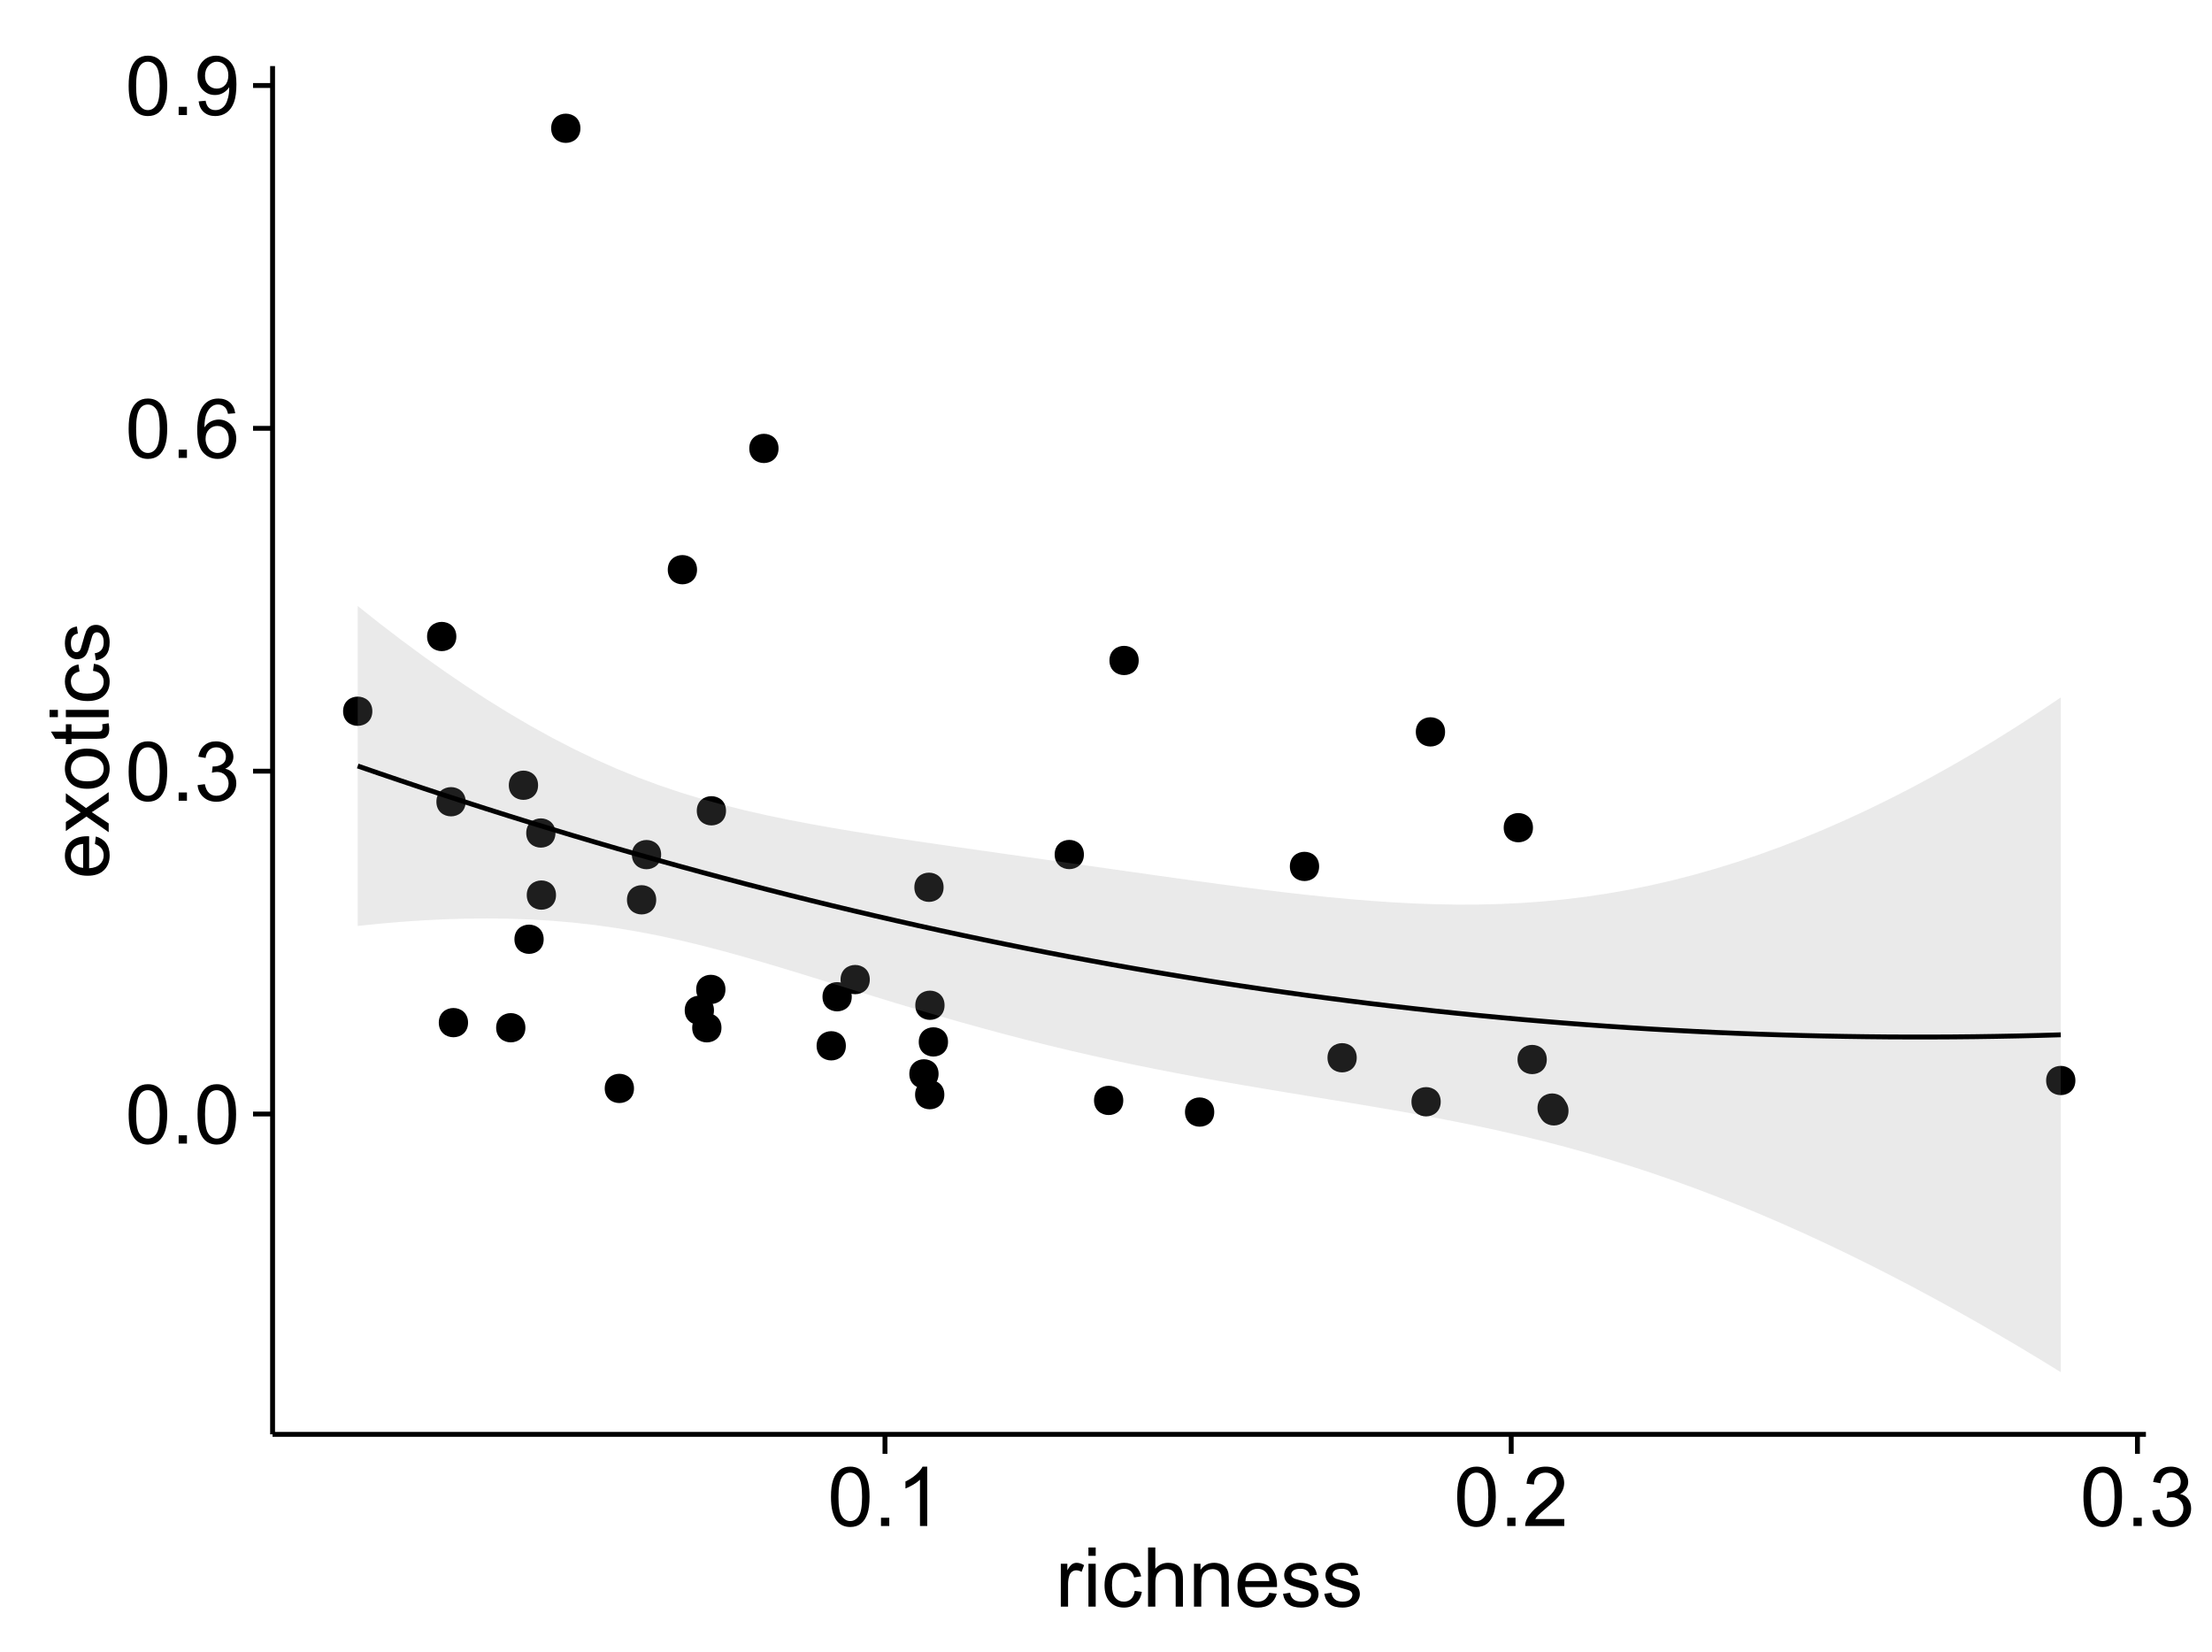 <?xml version="1.0" encoding="UTF-8"?>
<svg xmlns="http://www.w3.org/2000/svg" xmlns:xlink="http://www.w3.org/1999/xlink" width="482pt" height="360pt" viewBox="0 0 482 360" version="1.1">
<defs>
<g>
<symbol overflow="visible" id="glyph0-0">
<path style="stroke:none;" d="M 0.746 -6.355 C 0.742 -7.875 0.898 -9.102 1.215 -10.031 C 1.527 -10.961 1.996 -11.676 2.613 -12.18 C 3.23 -12.684 4.008 -12.938 4.949 -12.938 C 5.637 -12.938 6.242 -12.797 6.766 -12.52 C 7.285 -12.238 7.715 -11.836 8.059 -11.316 C 8.395 -10.789 8.664 -10.152 8.859 -9.398 C 9.051 -8.645 9.145 -7.629 9.148 -6.355 C 9.145 -4.84 8.992 -3.617 8.684 -2.691 C 8.371 -1.762 7.906 -1.047 7.289 -0.539 C 6.672 -0.035 5.891 0.215 4.949 0.219 C 3.703 0.215 2.727 -0.227 2.023 -1.117 C 1.168 -2.188 0.742 -3.934 0.746 -6.355 Z M 2.375 -6.355 C 2.371 -4.234 2.621 -2.824 3.117 -2.129 C 3.609 -1.426 4.219 -1.078 4.949 -1.082 C 5.672 -1.078 6.281 -1.43 6.781 -2.137 C 7.273 -2.836 7.523 -4.242 7.523 -6.355 C 7.523 -8.473 7.273 -9.883 6.781 -10.582 C 6.281 -11.277 5.664 -11.625 4.93 -11.629 C 4.199 -11.625 3.621 -11.316 3.191 -10.703 C 2.645 -9.918 2.371 -8.469 2.375 -6.355 Z M 2.375 -6.355 "/>
</symbol>
<symbol overflow="visible" id="glyph0-1">
<path style="stroke:none;" d="M 1.633 0 L 1.633 -1.801 L 3.438 -1.801 L 3.438 0 Z M 1.633 0 "/>
</symbol>
<symbol overflow="visible" id="glyph0-2">
<path style="stroke:none;" d="M 0.758 -3.402 L 2.336 -3.613 C 2.516 -2.711 2.824 -2.062 3.266 -1.672 C 3.699 -1.273 4.23 -1.078 4.859 -1.082 C 5.602 -1.078 6.23 -1.336 6.746 -1.855 C 7.254 -2.367 7.512 -3.004 7.516 -3.77 C 7.512 -4.492 7.273 -5.094 6.801 -5.566 C 6.324 -6.035 5.723 -6.27 4.992 -6.273 C 4.691 -6.27 4.316 -6.211 3.875 -6.102 L 4.051 -7.488 C 4.152 -7.473 4.238 -7.465 4.305 -7.469 C 4.977 -7.465 5.582 -7.641 6.125 -7.996 C 6.66 -8.344 6.93 -8.887 6.934 -9.625 C 6.93 -10.199 6.734 -10.68 6.344 -11.062 C 5.949 -11.445 5.441 -11.637 4.824 -11.637 C 4.207 -11.637 3.695 -11.441 3.285 -11.055 C 2.875 -10.668 2.613 -10.09 2.496 -9.316 L 0.914 -9.598 C 1.105 -10.656 1.543 -11.477 2.23 -12.062 C 2.914 -12.645 3.766 -12.938 4.789 -12.938 C 5.488 -12.938 6.137 -12.785 6.73 -12.484 C 7.32 -12.18 7.773 -11.77 8.09 -11.25 C 8.402 -10.727 8.559 -10.172 8.562 -9.59 C 8.559 -9.031 8.41 -8.523 8.113 -8.066 C 7.812 -7.609 7.371 -7.246 6.785 -6.977 C 7.547 -6.801 8.137 -6.438 8.562 -5.883 C 8.98 -5.328 9.191 -4.633 9.195 -3.805 C 9.191 -2.676 8.781 -1.723 7.965 -0.945 C 7.141 -0.164 6.105 0.223 4.852 0.227 C 3.719 0.223 2.777 -0.109 2.035 -0.781 C 1.285 -1.453 0.859 -2.328 0.758 -3.402 Z M 0.758 -3.402 "/>
</symbol>
<symbol overflow="visible" id="glyph0-3">
<path style="stroke:none;" d="M 8.957 -9.73 L 7.383 -9.605 C 7.242 -10.223 7.043 -10.676 6.785 -10.961 C 6.355 -11.41 5.828 -11.637 5.203 -11.637 C 4.695 -11.637 4.25 -11.496 3.875 -11.215 C 3.375 -10.852 2.984 -10.32 2.695 -9.625 C 2.406 -8.926 2.258 -7.934 2.25 -6.645 C 2.629 -7.223 3.094 -7.652 3.645 -7.938 C 4.195 -8.215 4.773 -8.355 5.379 -8.359 C 6.434 -8.355 7.328 -7.969 8.07 -7.195 C 8.809 -6.418 9.18 -5.414 9.184 -4.184 C 9.18 -3.371 9.008 -2.617 8.66 -1.926 C 8.312 -1.23 7.832 -0.699 7.227 -0.332 C 6.613 0.035 5.922 0.215 5.148 0.219 C 3.828 0.215 2.754 -0.266 1.922 -1.234 C 1.09 -2.199 0.672 -3.797 0.676 -6.031 C 0.672 -8.516 1.133 -10.328 2.055 -11.461 C 2.855 -12.445 3.938 -12.938 5.301 -12.938 C 6.312 -12.938 7.141 -12.652 7.789 -12.086 C 8.434 -11.516 8.824 -10.73 8.957 -9.73 Z M 2.496 -4.176 C 2.496 -3.629 2.609 -3.105 2.844 -2.609 C 3.07 -2.109 3.395 -1.73 3.812 -1.473 C 4.227 -1.207 4.664 -1.078 5.125 -1.082 C 5.789 -1.078 6.363 -1.348 6.844 -1.891 C 7.324 -2.426 7.562 -3.156 7.566 -4.086 C 7.562 -4.973 7.328 -5.676 6.855 -6.191 C 6.379 -6.703 5.781 -6.961 5.062 -6.961 C 4.348 -6.961 3.738 -6.703 3.242 -6.191 C 2.742 -5.676 2.496 -5.004 2.496 -4.176 Z M 2.496 -4.176 "/>
</symbol>
<symbol overflow="visible" id="glyph0-4">
<path style="stroke:none;" d="M 0.984 -2.98 L 2.504 -3.121 C 2.629 -2.402 2.875 -1.883 3.242 -1.562 C 3.602 -1.238 4.07 -1.078 4.641 -1.082 C 5.125 -1.078 5.551 -1.188 5.918 -1.414 C 6.285 -1.633 6.586 -1.934 6.82 -2.309 C 7.055 -2.68 7.25 -3.18 7.41 -3.816 C 7.566 -4.445 7.645 -5.09 7.648 -5.75 C 7.645 -5.812 7.641 -5.918 7.637 -6.062 C 7.316 -5.559 6.887 -5.148 6.34 -4.836 C 5.793 -4.52 5.199 -4.363 4.562 -4.367 C 3.492 -4.363 2.59 -4.75 1.852 -5.527 C 1.113 -6.297 0.742 -7.316 0.746 -8.586 C 0.742 -9.891 1.129 -10.945 1.902 -11.742 C 2.672 -12.539 3.637 -12.938 4.797 -12.938 C 5.633 -12.938 6.398 -12.711 7.098 -12.262 C 7.789 -11.809 8.316 -11.164 8.68 -10.332 C 9.035 -9.492 9.215 -8.285 9.219 -6.707 C 9.215 -5.055 9.039 -3.742 8.684 -2.77 C 8.324 -1.793 7.793 -1.051 7.09 -0.543 C 6.383 -0.035 5.555 0.215 4.605 0.219 C 3.598 0.215 2.773 -0.062 2.137 -0.621 C 1.496 -1.18 1.113 -1.965 0.984 -2.98 Z M 7.461 -8.664 C 7.457 -9.57 7.215 -10.293 6.734 -10.828 C 6.25 -11.359 5.672 -11.625 4.992 -11.629 C 4.289 -11.625 3.676 -11.336 3.156 -10.766 C 2.633 -10.188 2.371 -9.445 2.375 -8.535 C 2.371 -7.711 2.621 -7.043 3.117 -6.535 C 3.609 -6.02 4.219 -5.766 4.949 -5.766 C 5.68 -5.766 6.281 -6.02 6.754 -6.535 C 7.223 -7.043 7.457 -7.754 7.461 -8.664 Z M 7.461 -8.664 "/>
</symbol>
<symbol overflow="visible" id="glyph0-5">
<path style="stroke:none;" d="M 6.707 0 L 5.125 0 L 5.125 -10.082 C 4.742 -9.715 4.242 -9.352 3.625 -8.988 C 3.004 -8.625 2.449 -8.352 1.961 -8.172 L 1.961 -9.703 C 2.844 -10.117 3.617 -10.621 4.281 -11.215 C 4.941 -11.805 5.41 -12.379 5.688 -12.938 L 6.707 -12.938 Z M 6.707 0 "/>
</symbol>
<symbol overflow="visible" id="glyph0-6">
<path style="stroke:none;" d="M 9.062 -1.52 L 9.062 0 L 0.547 0 C 0.531 -0.379 0.594 -0.742 0.73 -1.098 C 0.945 -1.676 1.293 -2.25 1.77 -2.812 C 2.246 -3.375 2.934 -4.023 3.84 -4.766 C 5.238 -5.906 6.188 -6.816 6.68 -7.492 C 7.172 -8.16 7.418 -8.793 7.418 -9.395 C 7.418 -10.02 7.191 -10.551 6.746 -10.98 C 6.293 -11.41 5.711 -11.625 4.992 -11.629 C 4.23 -11.625 3.621 -11.395 3.164 -10.941 C 2.703 -10.48 2.469 -9.848 2.469 -9.043 L 0.844 -9.211 C 0.953 -10.422 1.371 -11.344 2.102 -11.984 C 2.824 -12.617 3.801 -12.938 5.027 -12.938 C 6.262 -12.938 7.238 -12.594 7.961 -11.91 C 8.68 -11.223 9.039 -10.371 9.043 -9.359 C 9.039 -8.84 8.934 -8.336 8.727 -7.84 C 8.512 -7.34 8.164 -6.812 7.676 -6.266 C 7.188 -5.711 6.375 -4.957 5.238 -4 C 4.285 -3.199 3.676 -2.66 3.41 -2.379 C 3.141 -2.094 2.918 -1.805 2.742 -1.52 Z M 9.062 -1.52 "/>
</symbol>
<symbol overflow="visible" id="glyph0-7">
<path style="stroke:none;" d="M 1.168 0 L 1.168 -9.336 L 2.594 -9.336 L 2.594 -7.918 C 2.953 -8.578 3.289 -9.016 3.598 -9.23 C 3.906 -9.438 4.242 -9.543 4.613 -9.547 C 5.145 -9.543 5.688 -9.375 6.242 -9.035 L 5.695 -7.566 C 5.309 -7.793 4.922 -7.91 4.535 -7.91 C 4.188 -7.91 3.875 -7.805 3.602 -7.598 C 3.324 -7.387 3.129 -7.098 3.016 -6.734 C 2.836 -6.168 2.746 -5.555 2.75 -4.887 L 2.75 0 Z M 1.168 0 "/>
</symbol>
<symbol overflow="visible" id="glyph0-8">
<path style="stroke:none;" d="M 1.195 -11.066 L 1.195 -12.883 L 2.777 -12.883 L 2.777 -11.066 Z M 1.195 0 L 1.195 -9.336 L 2.777 -9.336 L 2.777 0 Z M 1.195 0 "/>
</symbol>
<symbol overflow="visible" id="glyph0-9">
<path style="stroke:none;" d="M 7.277 -3.418 L 8.832 -3.219 C 8.66 -2.141 8.227 -1.301 7.527 -0.699 C 6.824 -0.09 5.965 0.211 4.949 0.211 C 3.668 0.211 2.641 -0.203 1.867 -1.039 C 1.09 -1.871 0.703 -3.07 0.703 -4.633 C 0.703 -5.637 0.867 -6.52 1.203 -7.277 C 1.531 -8.031 2.039 -8.598 2.727 -8.977 C 3.406 -9.355 4.152 -9.543 4.957 -9.547 C 5.969 -9.543 6.797 -9.289 7.441 -8.777 C 8.086 -8.262 8.5 -7.531 8.684 -6.594 L 7.145 -6.355 C 6.996 -6.98 6.738 -7.453 6.367 -7.77 C 5.992 -8.082 5.543 -8.238 5.02 -8.242 C 4.219 -8.238 3.57 -7.953 3.074 -7.387 C 2.574 -6.812 2.324 -5.91 2.328 -4.676 C 2.324 -3.422 2.566 -2.508 3.047 -1.941 C 3.527 -1.371 4.152 -1.09 4.93 -1.09 C 5.547 -1.09 6.066 -1.277 6.484 -1.66 C 6.898 -2.039 7.164 -2.625 7.277 -3.418 Z M 7.277 -3.418 "/>
</symbol>
<symbol overflow="visible" id="glyph0-10">
<path style="stroke:none;" d="M 1.188 0 L 1.188 -12.883 L 2.77 -12.883 L 2.77 -8.262 C 3.504 -9.117 4.434 -9.543 5.562 -9.547 C 6.25 -9.543 6.852 -9.406 7.363 -9.137 C 7.871 -8.859 8.234 -8.484 8.457 -8.004 C 8.676 -7.523 8.789 -6.824 8.789 -5.914 L 8.789 0 L 7.207 0 L 7.207 -5.914 C 7.207 -6.703 7.035 -7.281 6.691 -7.641 C 6.348 -8 5.863 -8.18 5.238 -8.184 C 4.77 -8.18 4.328 -8.059 3.914 -7.816 C 3.5 -7.574 3.203 -7.242 3.031 -6.828 C 2.852 -6.406 2.766 -5.832 2.77 -5.105 L 2.77 0 Z M 1.188 0 "/>
</symbol>
<symbol overflow="visible" id="glyph0-11">
<path style="stroke:none;" d="M 1.188 0 L 1.188 -9.336 L 2.609 -9.336 L 2.609 -8.008 C 3.293 -9.031 4.285 -9.543 5.582 -9.547 C 6.141 -9.543 6.656 -9.441 7.133 -9.242 C 7.602 -9.035 7.957 -8.77 8.191 -8.445 C 8.426 -8.113 8.59 -7.727 8.684 -7.277 C 8.742 -6.98 8.77 -6.465 8.773 -5.738 L 8.773 0 L 7.188 0 L 7.188 -5.68 C 7.184 -6.32 7.121 -6.801 7.004 -7.121 C 6.879 -7.438 6.66 -7.695 6.348 -7.887 C 6.031 -8.074 5.664 -8.168 5.246 -8.172 C 4.566 -8.168 3.984 -7.953 3.5 -7.531 C 3.008 -7.102 2.766 -6.293 2.77 -5.098 L 2.77 0 Z M 1.188 0 "/>
</symbol>
<symbol overflow="visible" id="glyph0-12">
<path style="stroke:none;" d="M 7.578 -3.008 L 9.211 -2.805 C 8.953 -1.848 8.473 -1.105 7.777 -0.578 C 7.078 -0.051 6.188 0.211 5.105 0.211 C 3.738 0.211 2.656 -0.207 1.859 -1.051 C 1.055 -1.887 0.656 -3.066 0.66 -4.586 C 0.656 -6.156 1.059 -7.375 1.871 -8.246 C 2.676 -9.109 3.727 -9.543 5.02 -9.547 C 6.266 -9.543 7.285 -9.117 8.078 -8.27 C 8.867 -7.418 9.262 -6.223 9.266 -4.684 C 9.262 -4.586 9.258 -4.445 9.254 -4.262 L 2.293 -4.262 C 2.348 -3.234 2.641 -2.449 3.164 -1.906 C 3.684 -1.359 4.332 -1.09 5.117 -1.09 C 5.691 -1.09 6.188 -1.242 6.598 -1.547 C 7.008 -1.852 7.332 -2.336 7.578 -3.008 Z M 2.383 -5.562 L 7.594 -5.562 C 7.523 -6.344 7.324 -6.934 6.996 -7.328 C 6.492 -7.934 5.836 -8.238 5.035 -8.242 C 4.305 -8.238 3.695 -7.996 3.203 -7.512 C 2.707 -7.027 2.434 -6.375 2.383 -5.562 Z M 2.383 -5.562 "/>
</symbol>
<symbol overflow="visible" id="glyph0-13">
<path style="stroke:none;" d="M 0.555 -2.785 L 2.117 -3.031 C 2.203 -2.402 2.449 -1.922 2.852 -1.59 C 3.25 -1.254 3.812 -1.09 4.535 -1.09 C 5.262 -1.09 5.801 -1.234 6.152 -1.531 C 6.504 -1.824 6.68 -2.172 6.68 -2.574 C 6.68 -2.926 6.523 -3.207 6.215 -3.418 C 5.996 -3.555 5.457 -3.734 4.598 -3.953 C 3.434 -4.246 2.629 -4.5 2.184 -4.715 C 1.734 -4.926 1.395 -5.223 1.164 -5.602 C 0.93 -5.98 0.812 -6.398 0.816 -6.855 C 0.812 -7.27 0.91 -7.652 1.102 -8.012 C 1.293 -8.363 1.551 -8.66 1.883 -8.895 C 2.125 -9.074 2.461 -9.227 2.887 -9.355 C 3.309 -9.48 3.766 -9.543 4.254 -9.547 C 4.984 -9.543 5.625 -9.438 6.184 -9.23 C 6.734 -9.016 7.145 -8.73 7.41 -8.371 C 7.672 -8.008 7.852 -7.527 7.953 -6.926 L 6.406 -6.715 C 6.332 -7.195 6.129 -7.57 5.793 -7.84 C 5.453 -8.105 4.977 -8.238 4.367 -8.242 C 3.637 -8.238 3.121 -8.117 2.812 -7.883 C 2.5 -7.641 2.344 -7.359 2.348 -7.039 C 2.344 -6.832 2.406 -6.648 2.539 -6.484 C 2.664 -6.312 2.867 -6.172 3.148 -6.062 C 3.301 -6.004 3.766 -5.871 4.543 -5.66 C 5.66 -5.359 6.441 -5.113 6.887 -4.926 C 7.324 -4.734 7.672 -4.457 7.926 -4.094 C 8.176 -3.73 8.301 -3.281 8.305 -2.742 C 8.301 -2.215 8.148 -1.719 7.844 -1.254 C 7.535 -0.785 7.09 -0.422 6.512 -0.172 C 5.926 0.086 5.27 0.211 4.543 0.211 C 3.328 0.211 2.406 -0.039 1.77 -0.543 C 1.133 -1.047 0.727 -1.793 0.555 -2.785 Z M 0.555 -2.785 "/>
</symbol>
<symbol overflow="visible" id="glyph1-0">
<path style="stroke:none;" d="M -3.004 -7.578 L -2.805 -9.211 C -1.848 -8.953 -1.105 -8.473 -0.578 -7.777 C -0.051 -7.078 0.211 -6.188 0.211 -5.105 C 0.211 -3.738 -0.207 -2.656 -1.051 -1.859 C -1.887 -1.055 -3.066 -0.656 -4.586 -0.66 C -6.156 -0.656 -7.375 -1.059 -8.246 -1.871 C -9.109 -2.676 -9.543 -3.727 -9.547 -5.02 C -9.543 -6.266 -9.117 -7.285 -8.27 -8.078 C -7.418 -8.867 -6.223 -9.262 -4.684 -9.266 C -4.586 -9.262 -4.445 -9.258 -4.262 -9.254 L -4.262 -2.293 C -3.234 -2.348 -2.449 -2.641 -1.906 -3.164 C -1.359 -3.684 -1.09 -4.332 -1.09 -5.117 C -1.09 -5.691 -1.242 -6.188 -1.547 -6.598 C -1.852 -7.008 -2.336 -7.332 -3.004 -7.578 Z M -5.562 -2.383 L -5.562 -7.594 C -6.344 -7.523 -6.934 -7.324 -7.328 -6.996 C -7.934 -6.492 -8.238 -5.836 -8.242 -5.035 C -8.238 -4.305 -7.996 -3.695 -7.512 -3.203 C -7.027 -2.707 -6.375 -2.434 -5.562 -2.383 Z M -5.562 -2.383 "/>
</symbol>
<symbol overflow="visible" id="glyph1-1">
<path style="stroke:none;" d="M 0 -0.133 L -4.852 -3.543 L -9.336 -0.387 L -9.336 -2.363 L -7.145 -3.797 C -6.727 -4.066 -6.379 -4.281 -6.102 -4.445 C -6.484 -4.703 -6.828 -4.941 -7.129 -5.16 L -9.336 -6.734 L -9.336 -8.621 L -4.938 -5.398 L 0 -8.867 L 0 -6.926 L -2.898 -5.008 L -3.684 -4.5 L 0 -2.047 Z M 0 -0.133 "/>
</symbol>
<symbol overflow="visible" id="glyph1-2">
<path style="stroke:none;" d="M -4.668 -0.598 C -6.391 -0.598 -7.672 -1.078 -8.508 -2.039 C -9.199 -2.84 -9.543 -3.816 -9.547 -4.977 C -9.543 -6.254 -9.125 -7.305 -8.285 -8.121 C -7.441 -8.934 -6.277 -9.34 -4.797 -9.344 C -3.594 -9.34 -2.648 -9.16 -1.961 -8.801 C -1.27 -8.441 -0.734 -7.914 -0.359 -7.227 C 0.023 -6.535 0.211 -5.785 0.211 -4.977 C 0.211 -3.664 -0.207 -2.609 -1.047 -1.805 C -1.883 -1 -3.09 -0.598 -4.668 -0.598 Z M -4.668 -2.223 C -3.469 -2.219 -2.574 -2.48 -1.98 -3.004 C -1.387 -3.523 -1.09 -4.18 -1.09 -4.977 C -1.09 -5.758 -1.387 -6.41 -1.984 -6.934 C -2.582 -7.453 -3.492 -7.715 -4.719 -7.719 C -5.867 -7.715 -6.742 -7.453 -7.34 -6.93 C -7.934 -6.402 -8.23 -5.75 -8.234 -4.977 C -8.23 -4.18 -7.938 -3.523 -7.348 -3.004 C -6.754 -2.48 -5.859 -2.219 -4.668 -2.223 Z M -4.668 -2.223 "/>
</symbol>
<symbol overflow="visible" id="glyph1-3">
<path style="stroke:none;" d="M -1.414 -4.641 L -0.016 -4.867 C 0.078 -4.422 0.121 -4.023 0.125 -3.672 C 0.121 -3.098 0.035 -2.652 -0.148 -2.336 C -0.328 -2.02 -0.566 -1.797 -0.863 -1.668 C -1.156 -1.539 -1.781 -1.477 -2.734 -1.477 L -8.102 -1.477 L -8.102 -0.316 L -9.336 -0.316 L -9.336 -1.477 L -11.645 -1.477 L -12.594 -3.051 L -9.336 -3.051 L -9.336 -4.641 L -8.102 -4.641 L -8.102 -3.051 L -2.645 -3.051 C -2.191 -3.047 -1.902 -3.074 -1.773 -3.133 C -1.645 -3.188 -1.543 -3.277 -1.465 -3.406 C -1.387 -3.527 -1.348 -3.707 -1.352 -3.945 C -1.348 -4.117 -1.367 -4.352 -1.414 -4.641 Z M -1.414 -4.641 "/>
</symbol>
<symbol overflow="visible" id="glyph1-4">
<path style="stroke:none;" d="M -11.066 -1.195 L -12.883 -1.195 L -12.883 -2.777 L -11.066 -2.777 Z M 0 -1.195 L -9.336 -1.195 L -9.336 -2.777 L 0 -2.777 Z M 0 -1.195 "/>
</symbol>
<symbol overflow="visible" id="glyph1-5">
<path style="stroke:none;" d="M -3.418 -7.277 L -3.215 -8.832 C -2.141 -8.66 -1.301 -8.227 -0.699 -7.527 C -0.09 -6.824 0.211 -5.965 0.211 -4.949 C 0.211 -3.668 -0.203 -2.641 -1.039 -1.867 C -1.871 -1.09 -3.07 -0.703 -4.633 -0.703 C -5.637 -0.703 -6.52 -0.867 -7.277 -1.203 C -8.031 -1.535 -8.598 -2.047 -8.977 -2.73 C -9.355 -3.41 -9.543 -4.152 -9.547 -4.957 C -9.543 -5.969 -9.289 -6.797 -8.777 -7.441 C -8.262 -8.086 -7.531 -8.5 -6.59 -8.684 L -6.355 -7.145 C -6.98 -6.996 -7.453 -6.738 -7.77 -6.367 C -8.082 -5.992 -8.238 -5.543 -8.242 -5.02 C -8.238 -4.219 -7.953 -3.57 -7.387 -3.074 C -6.812 -2.574 -5.91 -2.324 -4.676 -2.328 C -3.422 -2.324 -2.508 -2.566 -1.941 -3.047 C -1.371 -3.527 -1.09 -4.152 -1.09 -4.93 C -1.09 -5.547 -1.277 -6.066 -1.66 -6.484 C -2.035 -6.898 -2.621 -7.164 -3.418 -7.277 Z M -3.418 -7.277 "/>
</symbol>
<symbol overflow="visible" id="glyph1-6">
<path style="stroke:none;" d="M -2.785 -0.555 L -3.031 -2.117 C -2.402 -2.203 -1.922 -2.449 -1.59 -2.852 C -1.254 -3.25 -1.09 -3.812 -1.09 -4.535 C -1.09 -5.262 -1.234 -5.801 -1.531 -6.152 C -1.824 -6.504 -2.172 -6.68 -2.574 -6.68 C -2.926 -6.68 -3.207 -6.523 -3.418 -6.215 C -3.555 -5.996 -3.734 -5.457 -3.953 -4.598 C -4.246 -3.434 -4.5 -2.629 -4.715 -2.184 C -4.926 -1.734 -5.223 -1.395 -5.602 -1.164 C -5.98 -0.93 -6.398 -0.812 -6.855 -0.816 C -7.27 -0.812 -7.652 -0.91 -8.012 -1.102 C -8.363 -1.293 -8.66 -1.551 -8.895 -1.883 C -9.074 -2.125 -9.227 -2.461 -9.355 -2.887 C -9.48 -3.309 -9.543 -3.766 -9.547 -4.254 C -9.543 -4.984 -9.438 -5.625 -9.23 -6.184 C -9.016 -6.734 -8.73 -7.145 -8.371 -7.41 C -8.008 -7.672 -7.527 -7.852 -6.926 -7.953 L -6.715 -6.406 C -7.195 -6.332 -7.57 -6.129 -7.84 -5.797 C -8.105 -5.457 -8.238 -4.98 -8.242 -4.367 C -8.238 -3.637 -8.117 -3.121 -7.883 -2.812 C -7.641 -2.5 -7.359 -2.344 -7.039 -2.348 C -6.832 -2.344 -6.648 -2.406 -6.484 -2.539 C -6.312 -2.664 -6.172 -2.867 -6.062 -3.148 C -6.004 -3.301 -5.871 -3.766 -5.66 -4.543 C -5.359 -5.66 -5.113 -6.441 -4.926 -6.887 C -4.734 -7.324 -4.457 -7.672 -4.094 -7.926 C -3.73 -8.176 -3.281 -8.301 -2.742 -8.305 C -2.211 -8.301 -1.711 -8.148 -1.25 -7.844 C -0.781 -7.535 -0.422 -7.09 -0.172 -6.512 C 0.086 -5.926 0.211 -5.27 0.211 -4.543 C 0.211 -3.328 -0.039 -2.406 -0.543 -1.77 C -1.047 -1.133 -1.793 -0.727 -2.785 -0.555 Z M -2.785 -0.555 "/>
</symbol>
</g>
<clipPath id="clip1">
  <path d="M 59.395 14.398 L 468.602 14.398 L 468.602 313.531 L 59.395 313.531 Z M 59.395 14.398 "/>
</clipPath>
</defs>
<g id="surface6306">
<rect x="0" y="0" width="482" height="360" style="fill:rgb(100%,100%,100%);fill-opacity:1;stroke:none;"/>
<rect x="0" y="0" width="482" height="360" style="fill:rgb(100%,100%,100%);fill-opacity:1;stroke:none;"/>
<path style="fill:none;stroke-width:1.063;stroke-linecap:round;stroke-linejoin:round;stroke:rgb(100%,100%,100%);stroke-opacity:1;stroke-miterlimit:10;" d="M 0 360 L 482 360 L 482 0 L 0 0 Z M 0 360 "/>
<g clip-path="url(#clip1)" clip-rule="nonzero">
<path style=" stroke:none;fill-rule:nonzero;fill:rgb(100%,100%,100%);fill-opacity:1;" d="M 59.395 312.531 L 467.602 312.531 L 467.602 14.398 L 59.395 14.398 Z M 59.395 312.531 "/>
<path style=" stroke:none;fill-rule:nonzero;fill:rgb(0%,0%,0%);fill-opacity:1;" d="M 183.254 227.875 C 183.254 230.707 179 230.707 179 227.875 C 179 225.039 183.254 225.039 183.254 227.875 "/>
<path style=" stroke:none;fill-rule:nonzero;fill:rgb(0%,0%,0%);fill-opacity:1;" d="M 143.004 186.215 C 143.004 189.051 138.75 189.051 138.75 186.215 C 138.75 183.383 143.004 183.383 143.004 186.215 "/>
<path style=" stroke:none;fill-rule:nonzero;fill:rgb(0%,0%,0%);fill-opacity:1;" d="M 113.422 223.934 C 113.422 226.77 109.172 226.77 109.172 223.934 C 109.172 221.098 113.422 221.098 113.422 223.934 "/>
<path style=" stroke:none;fill-rule:nonzero;fill:rgb(0%,0%,0%);fill-opacity:1;" d="M 204.551 193.332 C 204.551 196.164 200.301 196.164 200.301 193.332 C 200.301 190.496 204.551 190.496 204.551 193.332 "/>
<path style=" stroke:none;fill-rule:nonzero;fill:rgb(0%,0%,0%);fill-opacity:1;" d="M 313.82 159.473 C 313.82 162.305 309.57 162.305 309.57 159.473 C 309.57 156.637 313.82 156.637 313.82 159.473 "/>
<path style=" stroke:none;fill-rule:nonzero;fill:rgb(0%,0%,0%);fill-opacity:1;" d="M 157.141 176.664 C 157.141 179.5 152.891 179.5 152.891 176.664 C 152.891 173.832 157.141 173.832 157.141 176.664 "/>
<path style=" stroke:none;fill-rule:nonzero;fill:rgb(0%,0%,0%);fill-opacity:1;" d="M 204.762 219.039 C 204.762 221.871 200.508 221.871 200.508 219.039 C 200.508 216.203 204.762 216.203 204.762 219.039 "/>
<path style=" stroke:none;fill-rule:nonzero;fill:rgb(0%,0%,0%);fill-opacity:1;" d="M 203.457 233.988 C 203.457 236.824 199.207 236.824 199.207 233.988 C 199.207 231.156 203.457 231.156 203.457 233.988 "/>
<path style=" stroke:none;fill-rule:nonzero;fill:rgb(0%,0%,0%);fill-opacity:1;" d="M 154.516 220.141 C 154.516 222.973 150.262 222.973 150.262 220.141 C 150.262 217.305 154.516 217.305 154.516 220.141 "/>
<path style=" stroke:none;fill-rule:nonzero;fill:rgb(0%,0%,0%);fill-opacity:1;" d="M 156.148 223.945 C 156.148 226.781 151.895 226.781 151.895 223.945 C 151.895 221.113 156.148 221.113 156.148 223.945 "/>
<path style=" stroke:none;fill-rule:nonzero;fill:rgb(0%,0%,0%);fill-opacity:1;" d="M 243.703 239.77 C 243.703 242.605 239.449 242.605 239.449 239.77 C 239.449 236.938 243.703 236.938 243.703 239.77 "/>
<path style=" stroke:none;fill-rule:nonzero;fill:rgb(0%,0%,0%);fill-opacity:1;" d="M 204.715 238.516 C 204.715 241.352 200.461 241.352 200.461 238.516 C 200.461 235.684 204.715 235.684 204.715 238.516 "/>
<path style=" stroke:none;fill-rule:nonzero;fill:rgb(0%,0%,0%);fill-opacity:1;" d="M 286.375 188.785 C 286.375 191.621 282.125 191.621 282.125 188.785 C 282.125 185.953 286.375 185.953 286.375 188.785 "/>
<path style=" stroke:none;fill-rule:nonzero;fill:rgb(0%,0%,0%);fill-opacity:1;" d="M 294.574 230.477 C 294.574 233.312 290.324 233.312 290.324 230.477 C 290.324 227.645 294.574 227.645 294.574 230.477 "/>
<path style=" stroke:none;fill-rule:nonzero;fill:rgb(0%,0%,0%);fill-opacity:1;" d="M 312.875 240.059 C 312.875 242.895 308.621 242.895 308.621 240.059 C 308.621 237.227 312.875 237.227 312.875 240.059 "/>
<path style=" stroke:none;fill-rule:nonzero;fill:rgb(0%,0%,0%);fill-opacity:1;" d="M 119.977 181.504 C 119.977 184.34 115.727 184.34 115.727 181.504 C 115.727 178.668 119.977 178.668 119.977 181.504 "/>
<path style=" stroke:none;fill-rule:nonzero;fill:rgb(0%,0%,0%);fill-opacity:1;" d="M 150.824 124.133 C 150.824 126.965 146.57 126.965 146.57 124.133 C 146.57 121.297 150.824 121.297 150.824 124.133 "/>
<path style=" stroke:none;fill-rule:nonzero;fill:rgb(0%,0%,0%);fill-opacity:1;" d="M 340.344 241.438 C 340.344 244.273 336.09 244.273 336.09 241.438 C 336.09 238.602 340.344 238.602 340.344 241.438 "/>
<path style=" stroke:none;fill-rule:nonzero;fill:rgb(0%,0%,0%);fill-opacity:1;" d="M 247.066 143.914 C 247.066 146.746 242.812 146.746 242.812 143.914 C 242.812 141.078 247.066 141.078 247.066 143.914 "/>
<path style=" stroke:none;fill-rule:nonzero;fill:rgb(0%,0%,0%);fill-opacity:1;" d="M 188.469 213.441 C 188.469 216.277 184.219 216.277 184.219 213.441 C 184.219 210.609 188.469 210.609 188.469 213.441 "/>
<path style=" stroke:none;fill-rule:nonzero;fill:rgb(0%,0%,0%);fill-opacity:1;" d="M 184.539 217.184 C 184.539 220.016 180.285 220.016 180.285 217.184 C 180.285 214.348 184.539 214.348 184.539 217.184 "/>
<path style=" stroke:none;fill-rule:nonzero;fill:rgb(0%,0%,0%);fill-opacity:1;" d="M 335.988 230.859 C 335.988 233.695 331.734 233.695 331.734 230.859 C 331.734 228.027 335.988 228.027 335.988 230.859 "/>
<path style=" stroke:none;fill-rule:nonzero;fill:rgb(0%,0%,0%);fill-opacity:1;" d="M 120.098 195.031 C 120.098 197.863 115.844 197.863 115.844 195.031 C 115.844 192.195 120.098 192.195 120.098 195.031 "/>
<path style=" stroke:none;fill-rule:nonzero;fill:rgb(0%,0%,0%);fill-opacity:1;" d="M 100.406 174.691 C 100.406 177.527 96.152 177.527 96.152 174.691 C 96.152 171.859 100.406 171.859 100.406 174.691 "/>
<path style=" stroke:none;fill-rule:nonzero;fill:rgb(0%,0%,0%);fill-opacity:1;" d="M 332.973 180.344 C 332.973 183.18 328.723 183.18 328.723 180.344 C 328.723 177.512 332.973 177.512 332.973 180.344 "/>
<path style=" stroke:none;fill-rule:nonzero;fill:rgb(0%,0%,0%);fill-opacity:1;" d="M 451.172 235.434 C 451.172 238.266 446.918 238.266 446.918 235.434 C 446.918 232.598 451.172 232.598 451.172 235.434 "/>
<path style=" stroke:none;fill-rule:nonzero;fill:rgb(0%,0%,0%);fill-opacity:1;" d="M 168.582 97.707 C 168.582 100.543 164.328 100.543 164.328 97.707 C 164.328 94.875 168.582 94.875 168.582 97.707 "/>
<path style=" stroke:none;fill-rule:nonzero;fill:rgb(0%,0%,0%);fill-opacity:1;" d="M 125.414 27.953 C 125.414 30.785 121.164 30.785 121.164 27.953 C 121.164 25.117 125.414 25.117 125.414 27.953 "/>
<path style=" stroke:none;fill-rule:nonzero;fill:rgb(0%,0%,0%);fill-opacity:1;" d="M 137.086 237.16 C 137.086 239.992 132.836 239.992 132.836 237.16 C 132.836 234.324 137.086 234.324 137.086 237.16 "/>
<path style=" stroke:none;fill-rule:nonzero;fill:rgb(0%,0%,0%);fill-opacity:1;" d="M 100.93 222.824 C 100.93 225.656 96.68 225.656 96.68 222.824 C 96.68 219.988 100.93 219.988 100.93 222.824 "/>
<path style=" stroke:none;fill-rule:nonzero;fill:rgb(0%,0%,0%);fill-opacity:1;" d="M 235.125 186.195 C 235.125 189.031 230.875 189.031 230.875 186.195 C 230.875 183.363 235.125 183.363 235.125 186.195 "/>
<path style=" stroke:none;fill-rule:nonzero;fill:rgb(0%,0%,0%);fill-opacity:1;" d="M 205.512 227.027 C 205.512 229.859 201.262 229.859 201.262 227.027 C 201.262 224.191 205.512 224.191 205.512 227.027 "/>
<path style=" stroke:none;fill-rule:nonzero;fill:rgb(0%,0%,0%);fill-opacity:1;" d="M 117.406 204.656 C 117.406 207.492 113.156 207.492 113.156 204.656 C 113.156 201.82 117.406 201.82 117.406 204.656 "/>
<path style=" stroke:none;fill-rule:nonzero;fill:rgb(0%,0%,0%);fill-opacity:1;" d="M 80.074 154.973 C 80.074 157.805 75.824 157.805 75.824 154.973 C 75.824 152.137 80.074 152.137 80.074 154.973 "/>
<path style=" stroke:none;fill-rule:nonzero;fill:rgb(0%,0%,0%);fill-opacity:1;" d="M 340.723 242.047 C 340.723 244.883 336.473 244.883 336.473 242.047 C 336.473 239.215 340.723 239.215 340.723 242.047 "/>
<path style=" stroke:none;fill-rule:nonzero;fill:rgb(0%,0%,0%);fill-opacity:1;" d="M 263.527 242.309 C 263.527 245.145 259.273 245.145 259.273 242.309 C 259.273 239.477 263.527 239.477 263.527 242.309 "/>
<path style=" stroke:none;fill-rule:nonzero;fill:rgb(0%,0%,0%);fill-opacity:1;" d="M 157.016 215.586 C 157.016 218.422 152.762 218.422 152.762 215.586 C 152.762 212.75 157.016 212.75 157.016 215.586 "/>
<path style=" stroke:none;fill-rule:nonzero;fill:rgb(0%,0%,0%);fill-opacity:1;" d="M 141.93 196.062 C 141.93 198.895 137.676 198.895 137.676 196.062 C 137.676 193.227 141.93 193.227 141.93 196.062 "/>
<path style=" stroke:none;fill-rule:nonzero;fill:rgb(0%,0%,0%);fill-opacity:1;" d="M 116.188 171.098 C 116.188 173.934 111.934 173.934 111.934 171.098 C 111.934 168.266 116.188 168.266 116.188 171.098 "/>
<path style=" stroke:none;fill-rule:nonzero;fill:rgb(0%,0%,0%);fill-opacity:1;" d="M 98.375 138.691 C 98.375 141.527 94.121 141.527 94.121 138.691 C 94.121 135.855 98.375 135.855 98.375 138.691 "/>
<path style=" stroke:none;fill-rule:nonzero;fill:rgb(0%,0%,0%);fill-opacity:1;" d="M 184.316 227.875 C 184.316 232.125 177.938 232.125 177.938 227.875 C 177.938 223.621 184.316 223.621 184.316 227.875 "/>
<path style=" stroke:none;fill-rule:nonzero;fill:rgb(0%,0%,0%);fill-opacity:1;" d="M 144.066 186.215 C 144.066 190.469 137.688 190.469 137.688 186.215 C 137.688 181.965 144.066 181.965 144.066 186.215 "/>
<path style=" stroke:none;fill-rule:nonzero;fill:rgb(0%,0%,0%);fill-opacity:1;" d="M 114.484 223.934 C 114.484 228.188 108.109 228.188 108.109 223.934 C 108.109 219.684 114.484 219.684 114.484 223.934 "/>
<path style=" stroke:none;fill-rule:nonzero;fill:rgb(0%,0%,0%);fill-opacity:1;" d="M 205.613 193.332 C 205.613 197.582 199.238 197.582 199.238 193.332 C 199.238 189.078 205.613 189.078 205.613 193.332 "/>
<path style=" stroke:none;fill-rule:nonzero;fill:rgb(0%,0%,0%);fill-opacity:1;" d="M 314.887 159.473 C 314.887 163.723 308.508 163.723 308.508 159.473 C 308.508 155.219 314.887 155.219 314.887 159.473 "/>
<path style=" stroke:none;fill-rule:nonzero;fill:rgb(0%,0%,0%);fill-opacity:1;" d="M 158.203 176.664 C 158.203 180.918 151.828 180.918 151.828 176.664 C 151.828 172.414 158.203 172.414 158.203 176.664 "/>
<path style=" stroke:none;fill-rule:nonzero;fill:rgb(0%,0%,0%);fill-opacity:1;" d="M 205.824 219.039 C 205.824 223.289 199.445 223.289 199.445 219.039 C 199.445 214.785 205.824 214.785 205.824 219.039 "/>
<path style=" stroke:none;fill-rule:nonzero;fill:rgb(0%,0%,0%);fill-opacity:1;" d="M 204.52 233.988 C 204.52 238.242 198.141 238.242 198.141 233.988 C 198.141 229.738 204.52 229.738 204.52 233.988 "/>
<path style=" stroke:none;fill-rule:nonzero;fill:rgb(0%,0%,0%);fill-opacity:1;" d="M 155.578 220.141 C 155.578 224.391 149.199 224.391 149.199 220.141 C 149.199 215.887 155.578 215.887 155.578 220.141 "/>
<path style=" stroke:none;fill-rule:nonzero;fill:rgb(0%,0%,0%);fill-opacity:1;" d="M 157.211 223.945 C 157.211 228.199 150.832 228.199 150.832 223.945 C 150.832 219.695 157.211 219.695 157.211 223.945 "/>
<path style=" stroke:none;fill-rule:nonzero;fill:rgb(0%,0%,0%);fill-opacity:1;" d="M 244.766 239.77 C 244.766 244.023 238.387 244.023 238.387 239.77 C 238.387 235.52 244.766 235.52 244.766 239.77 "/>
<path style=" stroke:none;fill-rule:nonzero;fill:rgb(0%,0%,0%);fill-opacity:1;" d="M 205.777 238.516 C 205.777 242.77 199.398 242.77 199.398 238.516 C 199.398 234.266 205.777 234.266 205.777 238.516 "/>
<path style=" stroke:none;fill-rule:nonzero;fill:rgb(0%,0%,0%);fill-opacity:1;" d="M 287.441 188.785 C 287.441 193.039 281.062 193.039 281.062 188.785 C 281.062 184.535 287.441 184.535 287.441 188.785 "/>
<path style=" stroke:none;fill-rule:nonzero;fill:rgb(0%,0%,0%);fill-opacity:1;" d="M 295.637 230.477 C 295.637 234.73 289.262 234.73 289.262 230.477 C 289.262 226.227 295.637 226.227 295.637 230.477 "/>
<path style=" stroke:none;fill-rule:nonzero;fill:rgb(0%,0%,0%);fill-opacity:1;" d="M 313.938 240.059 C 313.938 244.312 307.559 244.312 307.559 240.059 C 307.559 235.809 313.938 235.809 313.938 240.059 "/>
<path style=" stroke:none;fill-rule:nonzero;fill:rgb(0%,0%,0%);fill-opacity:1;" d="M 121.039 181.504 C 121.039 185.758 114.664 185.758 114.664 181.504 C 114.664 177.254 121.039 177.254 121.039 181.504 "/>
<path style=" stroke:none;fill-rule:nonzero;fill:rgb(0%,0%,0%);fill-opacity:1;" d="M 151.887 124.133 C 151.887 128.383 145.508 128.383 145.508 124.133 C 145.508 119.879 151.887 119.879 151.887 124.133 "/>
<path style=" stroke:none;fill-rule:nonzero;fill:rgb(0%,0%,0%);fill-opacity:1;" d="M 341.406 241.438 C 341.406 245.691 335.027 245.691 335.027 241.438 C 335.027 237.188 341.406 237.188 341.406 241.438 "/>
<path style=" stroke:none;fill-rule:nonzero;fill:rgb(0%,0%,0%);fill-opacity:1;" d="M 248.129 143.914 C 248.129 148.164 241.75 148.164 241.75 143.914 C 241.75 139.66 248.129 139.66 248.129 143.914 "/>
<path style=" stroke:none;fill-rule:nonzero;fill:rgb(0%,0%,0%);fill-opacity:1;" d="M 189.531 213.441 C 189.531 217.695 183.156 217.695 183.156 213.441 C 183.156 209.191 189.531 209.191 189.531 213.441 "/>
<path style=" stroke:none;fill-rule:nonzero;fill:rgb(0%,0%,0%);fill-opacity:1;" d="M 185.602 217.184 C 185.602 221.434 179.223 221.434 179.223 217.184 C 179.223 212.93 185.602 212.93 185.602 217.184 "/>
<path style=" stroke:none;fill-rule:nonzero;fill:rgb(0%,0%,0%);fill-opacity:1;" d="M 337.051 230.859 C 337.051 235.113 330.672 235.113 330.672 230.859 C 330.672 226.609 337.051 226.609 337.051 230.859 "/>
<path style=" stroke:none;fill-rule:nonzero;fill:rgb(0%,0%,0%);fill-opacity:1;" d="M 121.16 195.031 C 121.16 199.281 114.781 199.281 114.781 195.031 C 114.781 190.777 121.16 190.777 121.16 195.031 "/>
<path style=" stroke:none;fill-rule:nonzero;fill:rgb(0%,0%,0%);fill-opacity:1;" d="M 101.469 174.691 C 101.469 178.945 95.09 178.945 95.09 174.691 C 95.09 170.441 101.469 170.441 101.469 174.691 "/>
<path style=" stroke:none;fill-rule:nonzero;fill:rgb(0%,0%,0%);fill-opacity:1;" d="M 334.039 180.344 C 334.039 184.598 327.66 184.598 327.66 180.344 C 327.66 176.094 334.039 176.094 334.039 180.344 "/>
<path style=" stroke:none;fill-rule:nonzero;fill:rgb(0%,0%,0%);fill-opacity:1;" d="M 452.234 235.434 C 452.234 239.684 445.855 239.684 445.855 235.434 C 445.855 231.18 452.234 231.18 452.234 235.434 "/>
<path style=" stroke:none;fill-rule:nonzero;fill:rgb(0%,0%,0%);fill-opacity:1;" d="M 169.645 97.707 C 169.645 101.961 163.266 101.961 163.266 97.707 C 163.266 93.457 169.645 93.457 169.645 97.707 "/>
<path style=" stroke:none;fill-rule:nonzero;fill:rgb(0%,0%,0%);fill-opacity:1;" d="M 126.477 27.953 C 126.477 32.203 120.098 32.203 120.098 27.953 C 120.098 23.699 126.477 23.699 126.477 27.953 "/>
<path style=" stroke:none;fill-rule:nonzero;fill:rgb(0%,0%,0%);fill-opacity:1;" d="M 138.148 237.16 C 138.148 241.41 131.77 241.41 131.77 237.16 C 131.77 232.906 138.148 232.906 138.148 237.16 "/>
<path style=" stroke:none;fill-rule:nonzero;fill:rgb(0%,0%,0%);fill-opacity:1;" d="M 101.992 222.824 C 101.992 227.074 95.613 227.074 95.613 222.824 C 95.613 218.57 101.992 218.57 101.992 222.824 "/>
<path style=" stroke:none;fill-rule:nonzero;fill:rgb(0%,0%,0%);fill-opacity:1;" d="M 236.188 186.195 C 236.188 190.449 229.812 190.449 229.812 186.195 C 229.812 181.945 236.188 181.945 236.188 186.195 "/>
<path style=" stroke:none;fill-rule:nonzero;fill:rgb(0%,0%,0%);fill-opacity:1;" d="M 206.578 227.027 C 206.578 231.277 200.199 231.277 200.199 227.027 C 200.199 222.773 206.578 222.773 206.578 227.027 "/>
<path style=" stroke:none;fill-rule:nonzero;fill:rgb(0%,0%,0%);fill-opacity:1;" d="M 118.469 204.656 C 118.469 208.906 112.094 208.906 112.094 204.656 C 112.094 200.402 118.469 200.402 118.469 204.656 "/>
<path style=" stroke:none;fill-rule:nonzero;fill:rgb(0%,0%,0%);fill-opacity:1;" d="M 81.137 154.973 C 81.137 159.223 74.758 159.223 74.758 154.973 C 74.758 150.719 81.137 150.719 81.137 154.973 "/>
<path style=" stroke:none;fill-rule:nonzero;fill:rgb(0%,0%,0%);fill-opacity:1;" d="M 341.785 242.047 C 341.785 246.301 335.406 246.301 335.406 242.047 C 335.406 237.797 341.785 237.797 341.785 242.047 "/>
<path style=" stroke:none;fill-rule:nonzero;fill:rgb(0%,0%,0%);fill-opacity:1;" d="M 264.59 242.309 C 264.59 246.562 258.211 246.562 258.211 242.309 C 258.211 238.059 264.59 238.059 264.59 242.309 "/>
<path style=" stroke:none;fill-rule:nonzero;fill:rgb(0%,0%,0%);fill-opacity:1;" d="M 158.078 215.586 C 158.078 219.836 151.699 219.836 151.699 215.586 C 151.699 211.332 158.078 211.332 158.078 215.586 "/>
<path style=" stroke:none;fill-rule:nonzero;fill:rgb(0%,0%,0%);fill-opacity:1;" d="M 142.992 196.062 C 142.992 200.312 136.613 200.312 136.613 196.062 C 136.613 191.809 142.992 191.809 142.992 196.062 "/>
<path style=" stroke:none;fill-rule:nonzero;fill:rgb(0%,0%,0%);fill-opacity:1;" d="M 117.25 171.098 C 117.25 175.352 110.871 175.352 110.871 171.098 C 110.871 166.848 117.25 166.848 117.25 171.098 "/>
<path style=" stroke:none;fill-rule:nonzero;fill:rgb(0%,0%,0%);fill-opacity:1;" d="M 99.438 138.691 C 99.438 142.945 93.059 142.945 93.059 138.691 C 93.059 134.441 99.438 134.441 99.438 138.691 "/>
<path style=" stroke:none;fill-rule:nonzero;fill:rgb(60%,60%,60%);fill-opacity:0.2;" d="M 77.949 132.051 L 82.645 135.773 L 87.344 139.371 L 92.039 142.84 L 96.738 146.18 L 101.438 149.383 L 106.133 152.445 L 110.832 155.355 L 115.527 158.113 L 120.227 160.707 L 124.922 163.137 L 129.621 165.395 L 134.316 167.477 L 139.016 169.391 L 143.711 171.133 L 148.41 172.715 L 153.109 174.145 L 157.805 175.434 L 162.504 176.605 L 167.199 177.668 L 171.898 178.641 L 176.594 179.539 L 181.293 180.375 L 185.988 181.164 L 190.688 181.914 L 195.383 182.637 L 200.082 183.34 L 204.777 184.023 L 209.477 184.703 L 214.176 185.371 L 218.871 186.039 L 223.57 186.707 L 228.266 187.375 L 232.965 188.043 L 237.66 188.715 L 242.359 189.383 L 247.055 190.051 L 251.754 190.715 L 256.449 191.371 L 261.148 192.023 L 265.844 192.656 L 270.543 193.273 L 275.242 193.871 L 279.938 194.438 L 284.637 194.969 L 289.332 195.461 L 294.031 195.902 L 298.727 196.285 L 303.426 196.609 L 308.121 196.855 L 312.82 197.023 L 317.516 197.105 L 322.215 197.09 L 326.914 196.973 L 331.609 196.746 L 336.309 196.406 L 341.004 195.949 L 345.703 195.371 L 350.398 194.668 L 355.098 193.84 L 359.793 192.883 L 364.492 191.801 L 369.188 190.594 L 373.887 189.258 L 378.582 187.801 L 383.281 186.219 L 387.98 184.516 L 392.676 182.691 L 397.375 180.75 L 402.07 178.691 L 406.77 176.516 L 411.465 174.227 L 416.164 171.828 L 420.859 169.312 L 425.559 166.691 L 430.254 163.961 L 434.953 161.121 L 439.648 158.176 L 444.348 155.125 L 449.047 151.969 L 449.047 298.98 L 444.348 296.098 L 439.648 293.273 L 434.953 290.512 L 430.254 287.812 L 425.559 285.172 L 420.859 282.598 L 416.164 280.086 L 411.465 277.645 L 406.77 275.27 L 402.07 272.961 L 397.375 270.723 L 392.676 268.559 L 387.98 266.469 L 383.281 264.453 L 378.582 262.512 L 373.887 260.652 L 369.188 258.871 L 364.492 257.172 L 359.793 255.551 L 355.098 254.016 L 350.398 252.559 L 345.703 251.184 L 341.004 249.887 L 336.309 248.664 L 331.609 247.52 L 326.914 246.438 L 322.215 245.422 L 317.516 244.465 L 312.82 243.559 L 308.121 242.695 L 303.426 241.863 L 298.727 241.062 L 294.031 240.281 L 289.332 239.512 L 284.637 238.742 L 279.938 237.973 L 275.242 237.191 L 270.543 236.395 L 265.844 235.574 L 261.148 234.727 L 256.449 233.848 L 251.754 232.934 L 247.055 231.98 L 242.359 230.984 L 237.66 229.945 L 232.965 228.863 L 228.266 227.73 L 223.57 226.559 L 218.871 225.336 L 214.176 224.07 L 209.477 222.766 L 204.777 221.418 L 200.082 220.035 L 195.383 218.625 L 190.688 217.188 L 185.988 215.734 L 181.293 214.277 L 176.594 212.82 L 171.898 211.379 L 167.199 209.969 L 162.504 208.605 L 157.805 207.301 L 153.109 206.074 L 148.41 204.941 L 143.711 203.914 L 139.016 203.004 L 134.316 202.219 L 129.621 201.559 L 124.922 201.027 L 120.227 200.625 L 115.527 200.34 L 110.832 200.172 L 106.133 200.117 L 101.438 200.164 L 96.738 200.309 L 92.039 200.547 L 87.344 200.867 L 82.645 201.273 L 77.949 201.754 Z M 77.949 132.051 "/>
<path style="fill:none;stroke-width:1.063;stroke-linecap:butt;stroke-linejoin:round;stroke:rgb(0%,0%,0%);stroke-opacity:1;stroke-miterlimit:1;" d="M 77.949 166.902 L 82.645 168.523 L 87.344 170.117 L 92.039 171.691 L 96.738 173.246 L 101.438 174.773 L 106.133 176.281 L 110.832 177.766 L 115.527 179.227 L 120.227 180.664 L 124.922 182.082 L 129.621 183.477 L 134.316 184.848 L 139.016 186.195 L 143.711 187.523 L 148.41 188.828 L 153.109 190.109 L 157.805 191.367 L 162.504 192.605 L 167.199 193.82 L 171.898 195.012 L 176.594 196.18 L 181.293 197.328 L 185.988 198.449 L 190.688 199.551 L 195.383 200.629 L 200.082 201.688 L 204.777 202.723 L 209.477 203.734 L 214.176 204.723 L 218.871 205.688 L 223.57 206.633 L 228.266 207.555 L 232.965 208.453 L 237.66 209.328 L 242.359 210.184 L 247.055 211.016 L 251.754 211.824 L 256.449 212.609 L 261.148 213.375 L 265.844 214.117 L 270.543 214.836 L 275.242 215.531 L 279.938 216.203 L 284.637 216.855 L 289.332 217.484 L 294.031 218.09 L 298.727 218.676 L 303.426 219.238 L 308.121 219.773 L 312.82 220.293 L 317.516 220.785 L 322.215 221.258 L 326.914 221.707 L 331.609 222.133 L 336.309 222.535 L 341.004 222.918 L 345.703 223.277 L 350.398 223.613 L 355.098 223.926 L 359.793 224.219 L 364.492 224.484 L 369.188 224.73 L 373.887 224.957 L 378.582 225.156 L 383.281 225.336 L 387.98 225.492 L 392.676 225.625 L 397.375 225.738 L 402.07 225.824 L 406.77 225.891 L 411.465 225.938 L 416.164 225.957 L 420.859 225.957 L 425.559 225.934 L 430.254 225.887 L 434.953 225.816 L 439.648 225.727 L 444.348 225.613 L 449.047 225.477 "/>
</g>
<path style="fill:none;stroke-width:1.063;stroke-linecap:butt;stroke-linejoin:round;stroke:rgb(0%,0%,0%);stroke-opacity:1;stroke-miterlimit:10;" d="M 59.395 312.531 L 59.395 14.398 "/>
<g style="fill:rgb(0%,0%,0%);fill-opacity:1;">
  <use xlink:href="#glyph0-0" x="27.285" y="249.176"/>
  <use xlink:href="#glyph0-1" x="37.296" y="249.176"/>
  <use xlink:href="#glyph0-0" x="42.297" y="249.176"/>
</g>
<g style="fill:rgb(0%,0%,0%);fill-opacity:1;">
  <use xlink:href="#glyph0-0" x="27.285" y="174.473"/>
  <use xlink:href="#glyph0-1" x="37.296" y="174.473"/>
  <use xlink:href="#glyph0-2" x="42.297" y="174.473"/>
</g>
<g style="fill:rgb(0%,0%,0%);fill-opacity:1;">
  <use xlink:href="#glyph0-0" x="27.285" y="99.773"/>
  <use xlink:href="#glyph0-1" x="37.296" y="99.773"/>
  <use xlink:href="#glyph0-3" x="42.297" y="99.773"/>
</g>
<g style="fill:rgb(0%,0%,0%);fill-opacity:1;">
  <use xlink:href="#glyph0-0" x="27.285" y="25.07"/>
  <use xlink:href="#glyph0-1" x="37.296" y="25.07"/>
  <use xlink:href="#glyph0-4" x="42.297" y="25.07"/>
</g>
<path style="fill:none;stroke-width:1.063;stroke-linecap:butt;stroke-linejoin:round;stroke:rgb(0%,0%,0%);stroke-opacity:1;stroke-miterlimit:10;" d="M 55.141 242.734 L 59.395 242.734 "/>
<path style="fill:none;stroke-width:1.063;stroke-linecap:butt;stroke-linejoin:round;stroke:rgb(0%,0%,0%);stroke-opacity:1;stroke-miterlimit:10;" d="M 55.141 168.031 L 59.395 168.031 "/>
<path style="fill:none;stroke-width:1.063;stroke-linecap:butt;stroke-linejoin:round;stroke:rgb(0%,0%,0%);stroke-opacity:1;stroke-miterlimit:10;" d="M 55.141 93.328 L 59.395 93.328 "/>
<path style="fill:none;stroke-width:1.063;stroke-linecap:butt;stroke-linejoin:round;stroke:rgb(0%,0%,0%);stroke-opacity:1;stroke-miterlimit:10;" d="M 55.141 18.629 L 59.395 18.629 "/>
<path style="fill:none;stroke-width:1.063;stroke-linecap:butt;stroke-linejoin:round;stroke:rgb(0%,0%,0%);stroke-opacity:1;stroke-miterlimit:10;" d="M 59.395 312.531 L 467.602 312.531 "/>
<path style="fill:none;stroke-width:1.063;stroke-linecap:butt;stroke-linejoin:round;stroke:rgb(0%,0%,0%);stroke-opacity:1;stroke-miterlimit:10;" d="M 192.84 316.785 L 192.84 312.531 "/>
<path style="fill:none;stroke-width:1.063;stroke-linecap:butt;stroke-linejoin:round;stroke:rgb(0%,0%,0%);stroke-opacity:1;stroke-miterlimit:10;" d="M 329.297 316.785 L 329.297 312.531 "/>
<path style="fill:none;stroke-width:1.063;stroke-linecap:butt;stroke-linejoin:round;stroke:rgb(0%,0%,0%);stroke-opacity:1;stroke-miterlimit:10;" d="M 465.754 316.785 L 465.754 312.531 "/>
<g style="fill:rgb(0%,0%,0%);fill-opacity:1;">
  <use xlink:href="#glyph0-0" x="180.328" y="332.504"/>
  <use xlink:href="#glyph0-1" x="190.339" y="332.504"/>
  <use xlink:href="#glyph0-5" x="195.34" y="332.504"/>
</g>
<g style="fill:rgb(0%,0%,0%);fill-opacity:1;">
  <use xlink:href="#glyph0-0" x="316.785" y="332.504"/>
  <use xlink:href="#glyph0-1" x="326.796" y="332.504"/>
  <use xlink:href="#glyph0-6" x="331.797" y="332.504"/>
</g>
<g style="fill:rgb(0%,0%,0%);fill-opacity:1;">
  <use xlink:href="#glyph0-0" x="453.242" y="332.504"/>
  <use xlink:href="#glyph0-1" x="463.253" y="332.504"/>
  <use xlink:href="#glyph0-2" x="468.254" y="332.504"/>
</g>
<g style="fill:rgb(0%,0%,0%);fill-opacity:1;">
  <use xlink:href="#glyph0-7" x="229.984" y="350.07"/>
  <use xlink:href="#glyph0-8" x="235.979" y="350.07"/>
  <use xlink:href="#glyph0-9" x="239.978" y="350.07"/>
  <use xlink:href="#glyph0-10" x="248.978" y="350.07"/>
  <use xlink:href="#glyph0-11" x="258.988" y="350.07"/>
  <use xlink:href="#glyph0-12" x="268.999" y="350.07"/>
  <use xlink:href="#glyph0-13" x="279.01" y="350.07"/>
  <use xlink:href="#glyph0-13" x="288.01" y="350.07"/>
</g>
<g style="fill:rgb(0%,0%,0%);fill-opacity:1;">
  <use xlink:href="#glyph1-0" x="23.684" y="191.477"/>
  <use xlink:href="#glyph1-1" x="23.684" y="181.466"/>
  <use xlink:href="#glyph1-2" x="23.684" y="172.466"/>
  <use xlink:href="#glyph1-3" x="23.684" y="162.455"/>
  <use xlink:href="#glyph1-4" x="23.684" y="157.454"/>
  <use xlink:href="#glyph1-5" x="23.684" y="153.455"/>
  <use xlink:href="#glyph1-6" x="23.684" y="144.455"/>
</g>
</g>
</svg>
